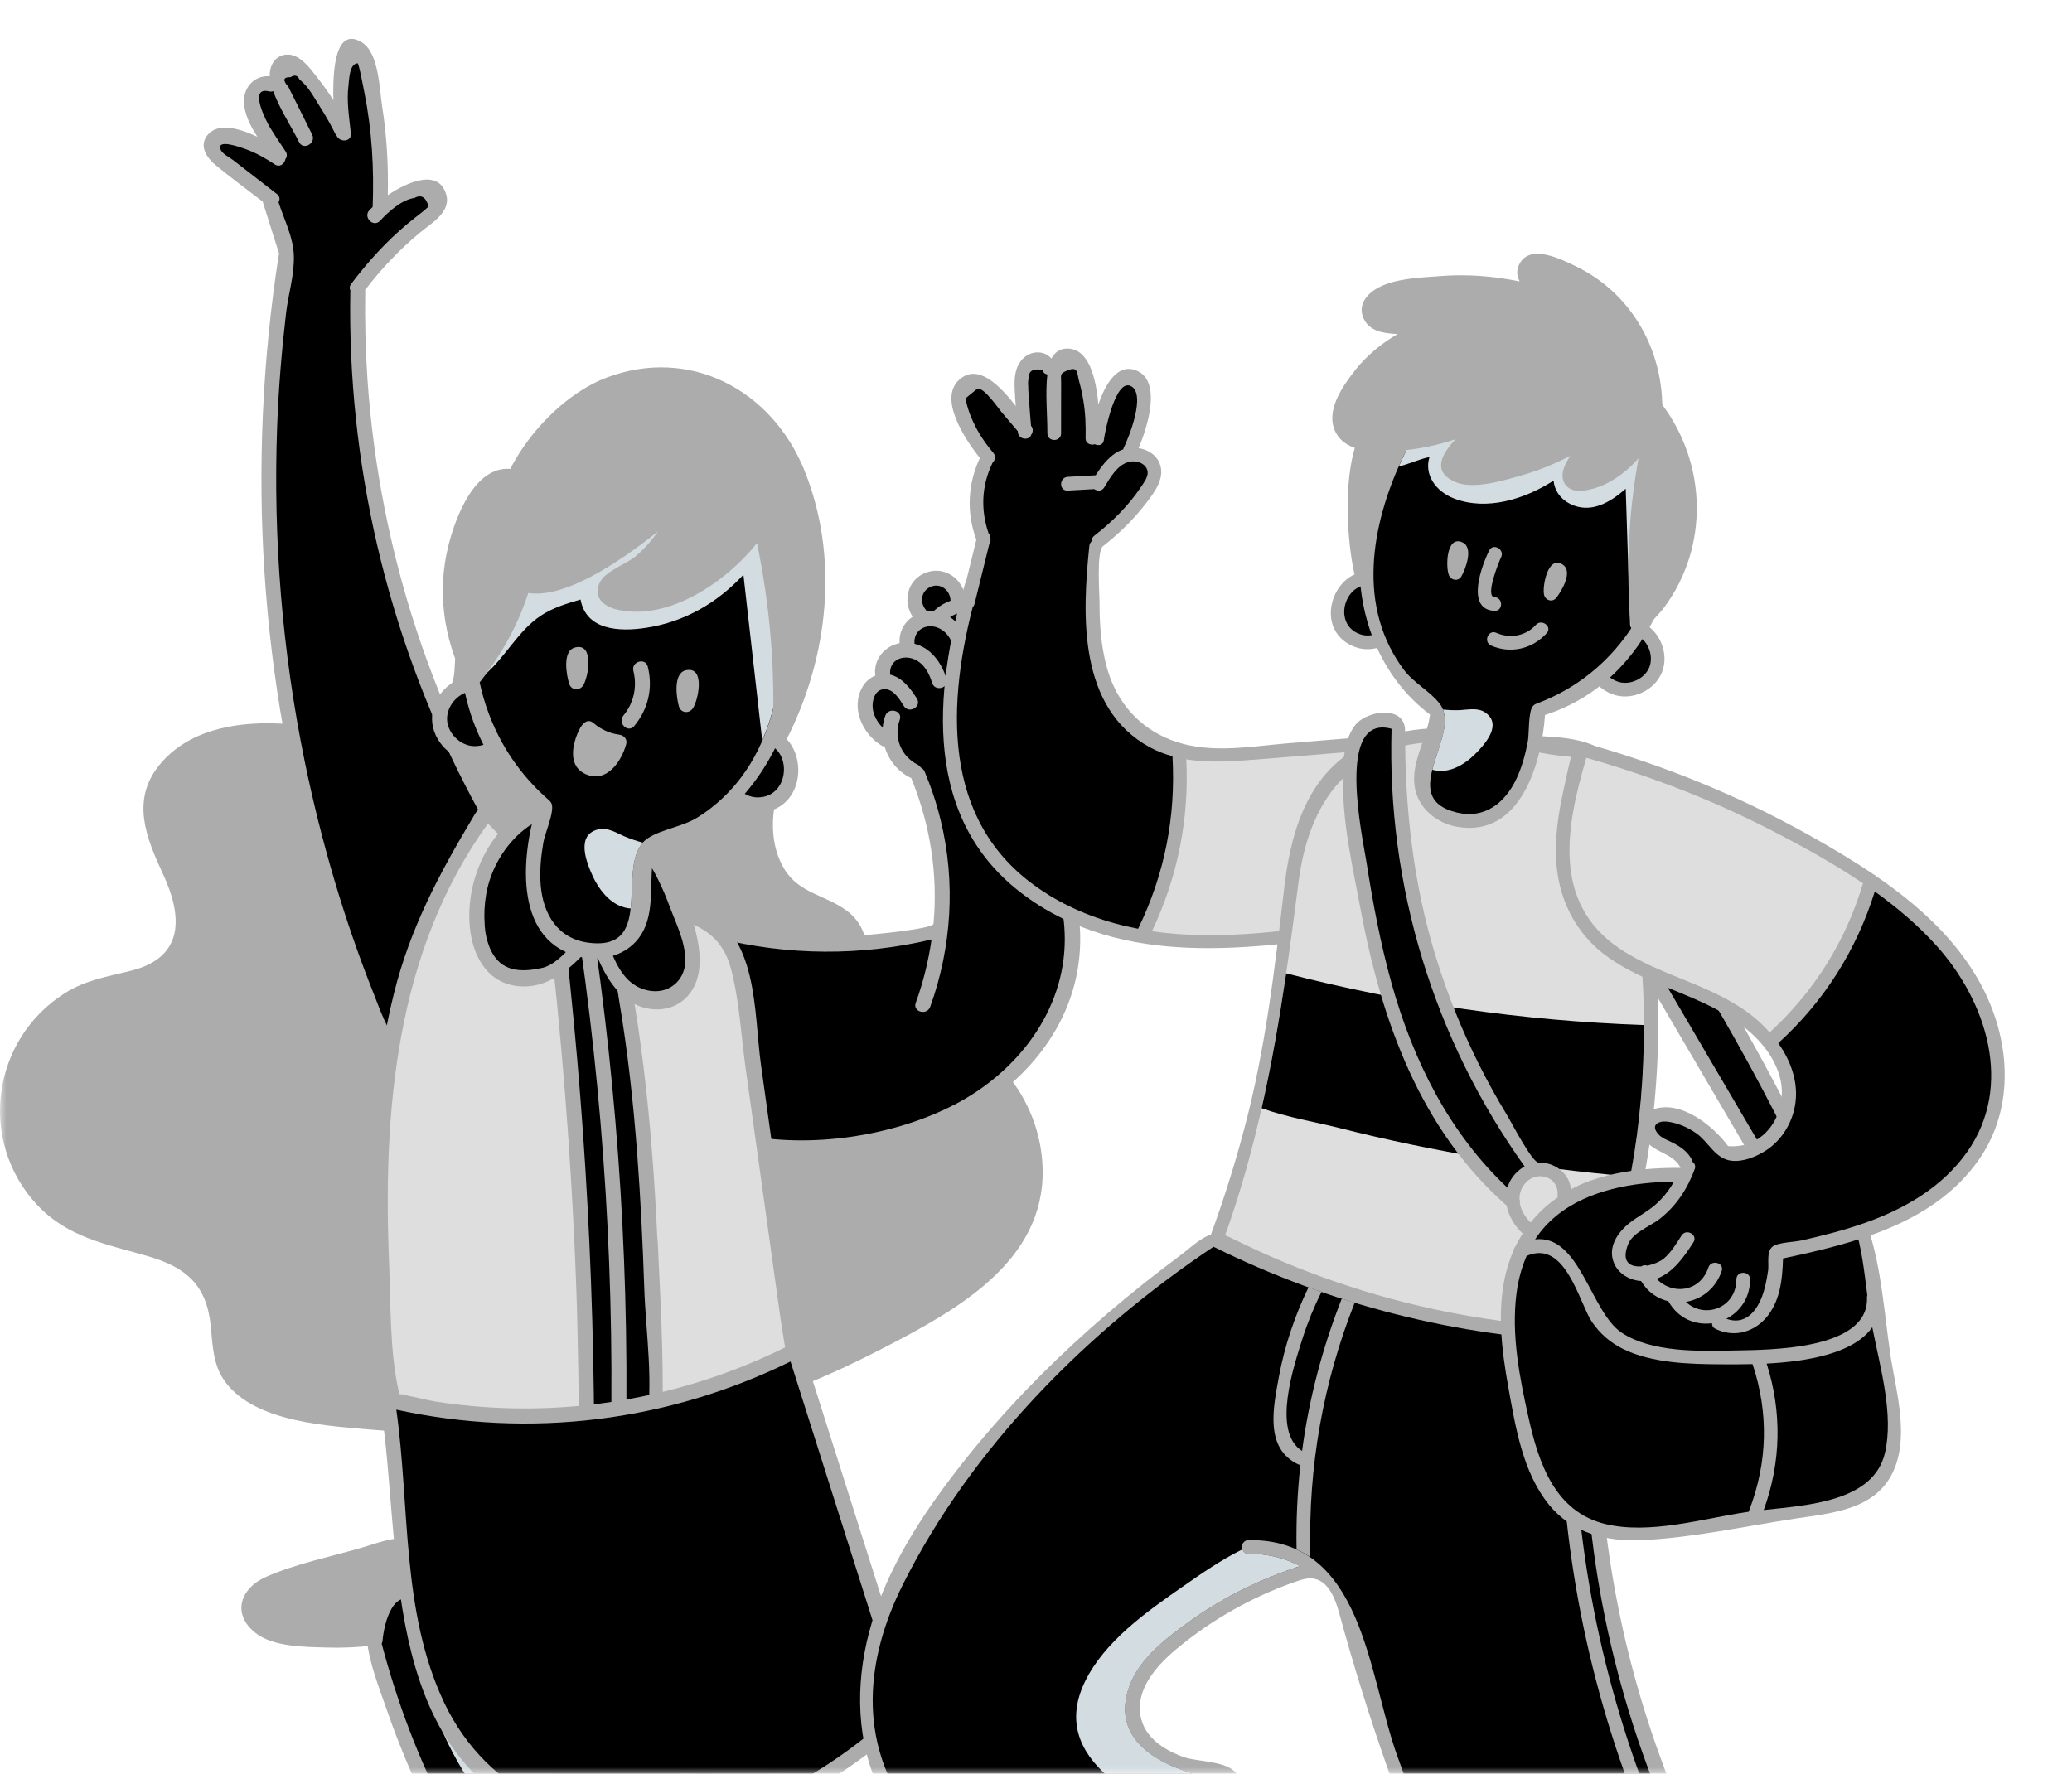 <svg width="160" height="137" viewBox="0 0 160 137" fill="none" xmlns="http://www.w3.org/2000/svg"><mask id="mask0_1_3400" style="mask-type:alpha" maskUnits="userSpaceOnUse" x="0" y="0" width="160" height="137"><rect width="160" height="137" fill="#D9D9D9"/></mask><g mask="url(#mask0_1_3400)"><path d="M77.65 82.846C75.64 80.536 73.121 79.939 70.386 78.897C68.812 78.295 67.872 77.645 67.329 76.001C67.007 75.024 67.157 74.137 66.98 73.154C66.765 71.972 66.362 71.08 65.384 70.344C63.778 69.135 61.715 69.017 60.576 67.142C59.722 65.74 59.539 64.031 59.786 62.43C60.006 61.007 60.673 59.653 60.694 58.197C60.716 56.741 60.082 55.392 59.389 54.146C58.008 51.642 55.676 49.746 53.028 48.709C50.024 47.532 46.758 47.388 43.593 47.849C42.003 48.081 40.44 48.462 38.903 48.929C38.033 49.193 36.948 49.128 36.104 49.569C34.675 50.316 35.379 51.551 34.901 52.787C34.584 53.609 33.907 54.221 33.192 54.71C32.091 55.468 30.748 55.806 29.432 55.983C26.724 56.343 24.005 55.957 21.298 55.876C18.037 55.774 14.48 56.419 12.304 59.094C10.101 61.807 11.283 64.703 12.594 67.529C14.088 70.742 14.276 73.938 10.128 74.975C8.318 75.427 6.615 75.695 5.008 76.71C-0.654 80.294 -1.713 88.132 2.849 93.043C5.223 95.6 8.264 96.105 11.461 97.04C14.383 97.894 15.963 99.264 16.274 102.429C16.425 103.965 16.452 105.502 17.43 106.786C19.799 109.896 25.37 110.133 28.894 110.444C33.858 110.874 38.817 110.444 43.642 109.284C52.592 110.82 60.361 108.199 68.248 104.105C73.792 101.231 80.674 97.486 80.513 90.292C80.454 87.584 79.417 84.898 77.639 82.851L77.65 82.846Z" fill="#ACACAC"/><path d="M70.016 101.966C62.242 106.173 54.527 109.456 45.695 108.489C45.786 108.134 45.517 107.688 45.056 107.812C40.274 109.133 35.353 109.735 30.394 109.466C27.955 109.337 25.516 109.004 23.136 108.462C19.832 107.709 17.758 106.474 17.387 102.821C17.102 100.054 16.49 97.975 13.809 96.723C10.8 95.32 7.33 95.406 4.665 93.231C0.99 90.233 -0.106 84.968 2.403 80.868C3.634 78.859 5.535 77.301 7.792 76.587C9.291 76.114 10.924 76.066 12.353 75.362C14.884 74.121 15.211 71.451 14.389 68.974C13.809 67.222 12.654 65.67 12.246 63.865C11.477 60.475 14.169 58.154 17.113 57.31C22.835 55.666 35.39 60.233 36.54 50.826C40.919 49.23 45.577 48.021 50.245 48.983C55.081 49.977 59.185 53.464 59.636 58.449C58.798 61.221 58.051 64.262 59.325 67.013C59.835 68.12 60.577 68.979 61.614 69.629C63.934 71.085 65.514 70.65 65.992 74.137C66.363 76.823 66.658 78.408 69.35 79.617C72.326 80.949 75.157 81.293 77.269 84.076C79.316 86.773 80.116 90.512 78.907 93.736C77.43 97.679 73.551 100.054 70.032 101.961L70.016 101.966Z" fill="#ACACAC"/><path d="M40.419 67.605C40.468 67.234 40.489 66.869 40.43 66.498C40.301 65.687 39.742 65.133 39.339 64.451C38.915 63.736 38.501 63.017 38.104 62.291C37.303 60.846 36.551 59.374 35.842 57.875C34.429 54.899 33.204 51.831 32.172 48.704C30.11 42.445 28.836 35.934 28.38 29.358C28.224 27.075 28.165 24.78 28.202 22.492C28.202 22.46 28.192 22.438 28.186 22.411C29.438 20.767 30.856 19.268 32.447 17.952C33.333 17.216 34.902 16.351 34.434 14.944C33.811 13.069 31.544 14.003 29.948 15.072C29.991 12.8 29.878 10.533 29.518 8.282C29.304 6.944 29.277 4.07 27.923 3.258C25.935 2.066 25.672 5.252 25.747 7.734C25.387 7.175 25.006 6.632 24.592 6.106C23.985 5.337 23.061 3.951 21.873 4.252C21.127 4.446 20.804 5.187 20.826 5.896C19.735 5.783 18.838 6.67 18.838 7.798C18.838 8.754 19.316 9.7 19.88 10.57C18.462 9.893 16.78 9.431 15.991 10.474C15.346 11.328 16.001 12.22 16.678 12.778C17.86 13.745 19.096 14.659 20.305 15.588C20.305 15.61 20.305 15.631 20.31 15.658C20.729 16.98 21.143 18.301 21.562 19.623C21.546 19.666 21.519 19.703 21.514 19.757C19.01 35.966 20.041 52.599 24.726 68.33C25.811 71.972 26.983 75.728 28.605 79.172C29.427 80.912 30.706 82.862 32.925 82.529C35.423 82.153 36.788 79.112 37.701 77.13C38.512 75.373 39.108 73.53 39.576 71.655C39.818 70.683 40.022 69.705 40.21 68.727C40.28 68.357 40.366 67.981 40.419 67.599V67.605Z" fill="#ACACAC"/><path d="M39.269 66.896C39.296 67.079 39.307 67.261 39.296 67.455C39.173 69.002 38.727 70.667 38.308 72.166C38.077 72.994 37.808 73.816 37.507 74.622C37.352 75.041 37.185 75.46 37.008 75.868C36.884 76.158 36.492 76.701 36.492 77.002C35.971 78.092 35.299 79.758 34.3 80.499C30.937 82.997 29.717 78.909 28.933 76.948C26.596 71.108 24.812 65.037 23.544 58.88C21.793 50.365 21.084 41.635 21.401 32.947C21.508 30.025 21.75 27.107 22.088 24.201C22.26 22.707 22.744 21.241 22.69 19.726C22.636 18.27 21.938 16.975 21.508 15.616C21.626 15.422 21.626 15.175 21.384 14.987C20.627 14.401 19.875 13.816 19.117 13.23C18.741 12.94 18.36 12.645 17.984 12.354C17.742 12.166 17.199 11.893 17.06 11.602C16.608 10.651 18.623 11.393 18.951 11.511C19.757 11.801 20.498 12.215 21.207 12.693C21.599 12.962 21.975 12.655 22.04 12.29C22.163 12.129 22.201 11.914 22.051 11.688C21.626 11.06 21.202 10.431 20.81 9.781C20.638 9.491 19.107 6.649 20.777 7.057C20.895 7.089 21.003 7.073 21.094 7.041C21.589 8.395 22.475 9.733 23.098 10.979C23.431 11.651 24.431 11.06 24.103 10.393C23.695 9.577 23.286 8.755 22.883 7.938C22.679 7.53 22.459 7.122 22.271 6.708C21.809 6.198 21.863 5.945 22.437 5.961C22.754 5.752 22.991 5.816 23.136 6.16C23.781 6.606 24.307 7.627 24.732 8.282C25.167 8.959 25.553 9.658 25.913 10.377C25.935 10.42 25.962 10.442 25.989 10.474C26.225 11.022 27.171 10.974 27.095 10.297C26.966 9.12 26.757 7.809 26.907 6.627C26.956 6.241 26.961 4.924 27.611 4.887C27.719 4.881 28.116 7.052 28.148 7.197C28.723 10.103 28.89 13.031 28.777 15.986C28.68 16.078 28.594 16.158 28.524 16.233C28.014 16.781 28.836 17.603 29.346 17.055C30.002 16.352 31.007 15.433 32.006 15.288C32.527 15.003 32.892 15.223 33.096 15.959C32.93 16.099 32.763 16.244 32.597 16.384C32.21 16.695 31.812 16.996 31.431 17.313C29.808 18.678 28.395 20.236 27.117 21.928C26.977 22.116 26.977 22.299 27.063 22.449C27.063 22.465 27.052 22.482 27.052 22.498C26.934 29.068 27.633 35.66 29.115 42.064C30.604 48.484 32.882 54.717 35.885 60.583C36.47 61.733 37.088 62.867 37.733 63.989C38.243 64.881 39.108 65.822 39.28 66.896H39.269Z" fill="black"/><path d="M75.965 56.262C77.861 54.07 79.693 51.255 78.049 48.386C77.27 47.027 75.927 46.199 74.546 46.199C74.391 44.695 72.892 43.648 71.425 44.26C70.044 44.835 69.706 46.473 70.474 47.634C69.829 48.069 69.405 48.805 69.469 49.675C68.352 49.896 67.476 50.863 67.578 52.088C67.578 52.125 67.6 52.147 67.605 52.179C67.202 52.34 66.848 52.636 66.617 53.028C65.66 54.634 66.579 56.66 68.046 57.573C68.137 57.632 68.223 57.654 68.309 57.659C68.604 58.68 69.303 59.582 70.297 60.071C70.318 60.082 70.34 60.082 70.361 60.087C71.849 63.735 72.43 67.55 72.086 71.343C72.048 71.756 67.369 72.175 66.858 72.224C64.973 72.39 63.076 72.396 61.19 72.24C59.369 72.095 57.494 71.402 55.705 71.337C54.851 71.305 54.55 71.842 54.002 72.557C50.972 76.511 48.651 83.366 53.202 87.079C57.714 90.759 66.531 89.303 71.506 87.53C76.964 85.585 81.858 81.293 83.11 75.442C84.657 68.216 80.053 61.715 75.975 56.262H75.965Z" fill="#ACACAC"/><path d="M71.892 45.313C72.655 45.007 73.38 45.614 73.401 46.388C73.401 46.388 73.401 46.393 73.401 46.399C72.982 46.549 72.574 46.78 72.193 47.113C72.155 47.145 72.133 47.188 72.107 47.226C71.929 47.21 71.752 47.21 71.58 47.226C71.564 47.199 71.553 47.172 71.532 47.151C70.989 46.571 71.113 45.625 71.886 45.319L71.892 45.313Z" fill="black"/><path d="M73.68 85.332C68.963 87.771 62.532 88.733 57.299 87.626C53.711 86.869 51.497 84.269 51.787 80.492C52.018 77.499 53.754 74.888 55.36 72.449C60.856 73.83 66.529 73.846 71.934 72.567C71.698 74.211 71.3 75.844 70.714 77.456C70.462 78.16 71.579 78.461 71.832 77.762C73.492 73.169 73.804 68.119 72.643 63.37C72.332 62.086 71.912 60.823 71.402 59.603C71.338 59.448 71.225 59.34 71.096 59.281C71.047 59.2 70.983 59.125 70.87 59.066C69.576 58.421 68.99 56.955 69.479 55.596C69.731 54.892 68.608 54.586 68.361 55.289C68.254 55.59 68.189 55.896 68.162 56.203C67.609 55.66 67.254 54.881 67.427 54.102C67.528 53.624 67.802 53.232 68.313 53.232C69.017 53.232 69.468 54.021 69.796 54.537C70.199 55.166 71.203 54.586 70.8 53.952C70.29 53.156 69.694 52.345 68.737 52.109C68.737 52.098 68.737 52.093 68.737 52.082C68.646 50.98 69.737 50.524 70.645 50.943C71.37 51.276 71.757 52.012 71.977 52.743C72.192 53.457 73.315 53.151 73.094 52.437C72.718 51.201 71.896 50.051 70.618 49.723C70.618 49.713 70.618 49.707 70.618 49.691C70.537 48.654 71.536 48.117 72.439 48.493C73.32 48.864 73.68 49.799 73.734 50.69C73.777 51.432 74.943 51.437 74.894 50.69C74.824 49.503 74.325 48.305 73.363 47.666C75.555 46.237 77.645 49.122 77.457 51.217C77.285 53.108 75.942 54.553 74.733 55.896C74.416 56.246 74.631 56.702 74.953 56.853C77.382 60.103 80.004 63.611 81.336 67.512C81.325 67.512 81.32 67.517 81.309 67.522C81.433 67.705 81.529 67.904 81.588 68.119C81.658 68.361 81.685 68.613 81.755 68.86C81.787 68.973 81.803 69.086 81.814 69.199C82.061 70.268 82.217 71.358 82.222 72.492C82.249 78.101 78.504 82.845 73.675 85.338L73.68 85.332Z" fill="black"/><path d="M61.34 100.727C60.481 94.565 59.621 88.403 58.761 82.235C58.192 78.136 58.595 72.129 54.071 70.222C51.294 69.051 48.199 69.04 45.406 67.783C43.853 67.085 42.402 66.177 41.07 65.118C40.339 64.533 38.228 61.75 37.32 62.212C36.998 62.373 36.788 62.69 36.605 62.996C33.946 67.434 31.684 71.646 30.422 76.728C29.154 81.821 28.702 87.092 28.697 92.324C28.692 97.67 28.53 103.601 29.761 108.839C30.771 113.137 33.941 115.491 37.841 117.161C45.019 120.24 55.828 122.523 60.862 114.529C63.436 110.44 61.964 105.165 61.346 100.727H61.34Z" fill="#ACACAC"/><path d="M60.217 113.171C58.933 115.765 56.327 117.501 53.62 118.312C48 119.994 40.876 117.721 35.939 114.884C29.707 111.306 30.314 104.021 30.051 97.714C29.551 85.852 30.545 73.511 37.679 63.609C40.613 66.758 44.282 69.073 48.484 70.148C51.723 70.975 55.414 70.868 56.451 74.843C57.101 77.325 57.23 80.022 57.585 82.564C58.471 88.924 59.358 95.286 60.244 101.652C60.754 105.327 61.958 109.657 60.222 113.176L60.217 113.171Z" fill="#DEDEDE"/><path d="M50.762 95.692C50.359 86.865 49.478 78.07 47.367 69.475C47.308 69.243 47.055 69.029 46.808 69.05C46.303 69.088 45.798 69.125 45.293 69.163C45.089 68.98 44.756 69.023 44.536 69.222C44.122 69.254 43.708 69.287 43.3 69.313C43.021 69.335 42.849 69.512 42.779 69.722C42.478 69.706 42.188 69.883 42.231 70.27C43.354 79.8 44.122 89.369 44.482 98.964C44.654 103.568 44.691 108.173 44.729 112.777C44.745 114.641 45.954 115.431 47.705 114.926C47.818 114.92 47.92 114.883 48.017 114.824C48.087 114.797 48.157 114.775 48.232 114.743C50.714 113.728 51.122 111.015 51.165 108.64C51.235 104.337 50.977 99.98 50.778 95.681L50.762 95.692Z" fill="#ACACAC"/><path d="M45.88 112.783C45.632 112.385 45.88 110.967 45.88 110.478C45.869 108.56 45.847 106.642 45.804 104.719C45.724 100.883 45.579 97.047 45.374 93.211C44.966 85.609 44.3 78.023 43.408 70.464C43.79 70.432 44.123 70.394 44.424 70.367C46.653 84.782 47.545 99.352 47.11 113.933C46.723 113.825 46.315 113.476 45.885 112.778L45.88 112.783Z" fill="black"/><path d="M49.871 110.304C49.774 110.825 49.172 112.7 48.281 113.555C48.689 99.119 47.786 84.704 45.6 70.43C46.072 70.585 46.422 70.994 46.76 71.923C47.356 73.573 47.523 75.566 47.813 77.296C48.474 81.207 48.904 85.156 49.205 89.115C49.468 92.586 49.634 96.067 49.752 99.549C49.871 102.965 50.505 106.941 49.871 110.31V110.304Z" fill="black"/><path d="M51.591 66.88C50.253 64.419 48.115 62.184 45.24 61.695C39.632 60.75 35.828 66.471 36.274 71.537C36.462 73.686 37.515 75.819 39.836 76.147C42.334 76.502 44.214 74.697 45.735 72.956C46.546 75.051 47.685 77.555 50.188 77.925C52.058 78.199 53.568 77.061 53.933 75.218C54.454 72.612 52.794 69.088 51.591 66.88Z" fill="#ACACAC"/><path d="M51.563 76.362C51.139 76.55 50.634 76.615 50.102 76.513C48.066 76.131 47.426 74.111 46.782 72.435C46.669 72.14 46.416 72.059 46.175 72.102C46.062 71.715 45.498 71.457 45.148 71.866C44.316 72.833 43.032 74.616 41.699 74.794C39.776 75.197 38.508 74.81 37.831 73.236C37.589 72.645 37.455 72.032 37.428 71.403C37.369 70.63 37.412 69.819 37.547 69.05C38.223 65.193 41.957 61.534 46.099 63.119C49.07 64.258 50.671 67.224 51.719 70.034C52.208 71.35 52.901 72.693 52.922 74.127C52.939 75.159 52.391 75.997 51.563 76.362Z" fill="black"/><path d="M33.36 55.56C33.392 57.274 34.94 58.805 36.659 58.799C40.946 58.778 40.769 52.084 36.551 52.213C34.837 52.267 33.322 53.841 33.36 55.56Z" fill="#ACACAC"/><path d="M36.59 53.373C39.421 53.292 39.341 57.671 36.622 57.633C35.537 57.617 34.522 56.607 34.522 55.516C34.522 54.426 35.499 53.399 36.59 53.367V53.373Z" fill="black"/><path d="M55.21 59.519C55.242 61.233 56.789 62.764 58.508 62.758C62.796 62.737 62.618 56.043 58.401 56.172C56.687 56.225 55.172 57.8 55.21 59.519Z" fill="#ACACAC"/><path d="M58.44 57.331C61.271 57.251 61.19 61.63 58.472 61.592C57.386 61.576 56.371 60.566 56.371 59.475C56.371 58.385 57.349 57.358 58.44 57.326V57.331Z" fill="black"/><path d="M41.382 62.457C40.221 66.368 39.678 72.891 44.986 73.944C46.63 74.271 48.484 73.734 49.446 72.289C50.697 70.409 50.026 67.969 50.526 65.869C55.527 64.402 59.197 60.335 60.83 55.43C62.361 50.826 61.942 45.942 60.83 41.3C59.841 37.169 58.251 32.398 53.529 31.431C49.612 30.625 45.185 32.151 42.171 34.671C34.161 41.37 32.694 55.586 41.382 62.457Z" fill="#ACACAC"/><path d="M40.984 37.444C44.095 33.844 51.009 30.395 55.549 33.312C58.117 34.962 58.805 38.481 59.481 41.237C60.271 44.487 60.626 47.915 60.325 51.197C60.04 54.292 59.17 57.408 57.311 59.938C56.387 61.196 55.232 62.276 53.916 63.108C52.739 63.855 51.16 64.027 50.063 64.72C47.302 66.472 50.837 73.499 45.465 72.816C43.069 72.516 41.94 70.614 41.752 68.368C41.661 67.267 41.774 66.144 41.962 65.053C42.075 64.382 42.854 62.636 42.585 62.055C42.521 61.921 42.408 61.813 42.289 61.717C40.501 60.143 39.141 58.273 38.206 56.231C35.44 50.209 36.391 42.752 40.984 37.444Z" fill="black"/><path d="M59.476 41.236C58.804 38.475 58.116 34.961 55.543 33.312C51.003 30.394 44.089 33.849 40.978 37.443C37.309 41.687 35.971 47.296 36.992 52.454C37.035 52.438 37.083 52.411 37.132 52.379C37.18 52.341 37.217 52.303 37.266 52.266C37.336 52.228 37.395 52.18 37.438 52.115C39.033 50.751 39.995 48.741 41.725 47.581C42.67 46.947 43.745 46.619 44.83 46.308C45.26 48.656 47.758 48.822 49.907 48.489C52.884 48.032 55.414 46.544 57.407 44.395C57.891 48.656 58.374 52.921 58.858 57.182C58.858 57.182 58.858 57.187 58.858 57.192C59.68 55.301 60.136 53.244 60.319 51.191C60.62 47.909 60.265 44.481 59.476 41.231V41.236Z" fill="#D3DDE1"/><path d="M48.263 64.618C48.715 64.811 49.171 64.961 49.639 65.085C48.634 66.213 48.897 68.4 48.699 70.173C47.323 70.076 46.319 68.873 45.76 67.648C45.276 66.589 44.449 64.478 46.206 64.059C46.936 63.887 47.629 64.349 48.263 64.623V64.618Z" fill="#D3DDE1"/><path d="M44.466 49.998C45.901 49.698 45.433 52.325 45.03 52.948C44.756 53.367 44.128 53.335 43.961 52.835C43.741 52.169 43.402 50.273 44.396 50.015C44.418 50.009 44.445 50.004 44.466 49.998Z" fill="#ACACAC"/><path d="M53.031 51.761C54.476 51.514 53.917 54.119 53.493 54.726C53.208 55.135 52.58 55.081 52.429 54.576C52.23 53.899 51.962 51.997 52.961 51.771C52.983 51.771 53.01 51.761 53.031 51.755V51.761Z" fill="#ACACAC"/><path d="M50.022 51.496C50.436 53.141 50.055 54.779 48.975 56.079C48.497 56.654 47.664 55.848 48.137 55.273C48.943 54.301 49.217 53.049 48.91 51.824C48.728 51.099 49.84 50.766 50.022 51.491V51.496Z" fill="#ACACAC"/><path d="M47.797 56.742C47.077 56.651 46.405 56.339 45.852 55.866C45.073 55.195 44.557 56.683 44.401 57.209C44.117 58.193 44.143 59.321 45.229 59.799C46.856 60.513 47.995 58.81 48.355 57.478C48.463 57.075 48.162 56.79 47.797 56.742Z" fill="#ACACAC"/><path d="M39.436 36.224C36.627 35.955 35.149 40.049 34.633 42.117C33.736 45.684 34.252 49.279 35.869 52.55C36.019 52.857 36.31 52.894 36.551 52.787C36.734 52.862 36.938 52.835 37.105 52.626C39.42 49.671 40.994 46.335 41.542 42.601C41.827 40.672 42.375 36.508 39.436 36.229V36.224Z" fill="#ACACAC"/><path d="M40.501 41.639C40.377 42.864 40.125 44.094 39.765 45.276C39.083 47.517 37.997 49.526 36.606 51.385C35.709 49.375 35.252 47.275 35.359 45.045C35.419 43.858 35.644 42.66 36.015 41.532C36.138 41.15 37.218 38.238 37.879 38.045C39.281 37.298 40.162 37.336 40.592 39.705C40.592 40.35 40.56 40.994 40.501 41.639Z" fill="#ACACAC"/><path d="M62.103 36.299C59.594 30.131 53.276 26.725 46.819 29.175C41.919 31.034 36.675 37.969 38.421 43.508C40.049 48.671 46.947 44.137 50.805 41.053C50.316 41.762 49.741 42.412 49.059 42.987C48.404 43.541 46.776 44.099 46.34 44.943C45.76 46.055 46.545 46.812 47.587 47.07C51.53 48.037 56.043 44.991 58.455 41.945C59.471 46.855 59.874 51.793 59.664 56.805C59.643 57.369 60.486 57.611 60.744 57.101C63.984 50.74 64.832 43.009 62.098 36.293L62.103 36.299Z" fill="#ACACAC"/><path d="M59.427 40.904C59.362 40.603 59.131 40.485 58.9 40.495C58.648 40.302 58.245 40.281 58.014 40.619C56.907 42.258 55.499 43.601 53.753 44.546C52.905 45.008 48.386 46.932 48.064 45.551C47.924 44.955 50.605 43.182 51.142 42.542C52.077 41.436 52.717 40.205 53.211 38.852C53.447 38.207 52.529 37.906 52.179 38.4C52.152 38.416 52.126 38.427 52.099 38.449C49.971 40.383 47.65 42.086 45.072 43.37C43.658 44.074 40.661 45.841 39.549 43.209C39.017 41.957 39.538 40.007 39.871 38.798C41.343 33.49 45.985 29.299 51.685 29.562C63.306 30.1 63.913 44.912 60.877 53.814C60.845 49.468 60.367 45.17 59.432 40.898L59.427 40.904Z" fill="#ACACAC"/><path d="M32.267 119.078C30.946 118.45 29.361 119.121 28.087 119.497C25.616 120.233 22.849 120.765 20.496 121.818C18.594 122.667 17.869 124.628 19.696 126.1C21.087 127.223 23.526 127.201 25.219 127.255C27.609 127.336 29.946 127.029 32.273 126.492C32.805 126.369 32.778 125.74 32.445 125.477C33.669 123.596 34.996 120.368 32.273 119.078H32.267Z" fill="#ACACAC"/><path d="M25.214 126.09C24.268 126.057 22.442 126.165 21.604 125.681C17.746 123.452 21.217 122.812 22.388 122.436C24.381 121.797 26.391 121.211 28.395 120.615C29.883 120.169 29.92 119.981 31.43 120.964C32.999 121.394 33.251 122.307 32.193 123.715C31.919 124.193 31.618 124.66 31.296 125.106C31.194 125.257 31.177 125.407 31.215 125.536C29.243 125.944 27.245 126.165 25.219 126.095L25.214 126.09Z" fill="#ACACAC"/><path d="M62.213 104.729C61.509 103.44 60.144 104.466 59.295 104.987C58.543 105.449 57.77 105.879 56.985 106.277C55.427 107.066 53.805 107.727 52.139 108.254C48.835 109.296 45.37 109.812 41.905 109.763C39.799 109.737 37.698 109.5 35.64 109.065C34.609 108.85 33.593 108.581 32.589 108.265C31.874 108.039 30.59 107.104 30.144 108.227C29.731 109.275 30.375 110.757 30.59 111.783C30.886 113.186 31.219 114.583 31.584 115.969C31.939 117.306 32.331 118.633 32.761 119.95C32.976 120.605 33.196 121.261 33.427 121.916C33.577 122.335 33.798 123.598 34.142 123.866C33.094 123.06 32.261 121.916 30.714 122.443C26.556 123.85 28.839 129.072 29.747 131.726C31.16 135.841 32.954 139.855 35.189 143.589C36.822 146.323 39.074 150.111 42.13 151.841C39.304 159.695 35.307 166.814 30.386 173.535C28.984 175.447 27.388 178.058 28.828 180.417C29.801 182.007 31.821 182.066 33.379 181.373C35.254 180.541 36.495 178.671 37.886 177.247C41.077 173.997 44.005 170.483 46.643 166.771C50.431 161.425 53.617 155.655 56.136 149.606C58.651 143.562 60.504 137.238 61.633 130.786C62.766 124.317 63.174 117.725 62.815 111.171C62.745 109.919 62.648 108.673 62.524 107.426C62.444 106.599 62.637 105.67 62.288 104.885C62.267 104.831 62.24 104.783 62.213 104.74V104.729Z" fill="#ACACAC"/><path d="M33.089 180.234C32.96 180.191 32.809 180.207 32.654 180.32C29.521 179.794 28.64 178.397 30.016 176.135C30.327 175.56 30.682 175.018 31.074 174.496C31.821 173.427 32.637 172.407 33.384 171.337C34.786 169.328 36.092 167.254 37.301 165.127C39.627 161.033 41.556 156.746 43.157 152.324C44.263 152.749 45.472 152.899 46.783 152.636C51.704 151.658 52.838 145.995 53.262 141.821C53.977 134.831 53.719 127.815 52.677 120.874C52.569 120.154 51.468 120.46 51.581 121.175C52.365 126.423 52.693 131.715 52.467 137.018C52.268 141.826 52.193 152.244 44.951 151.502C39.901 150.986 36.602 144.051 34.507 140.048C32.32 135.879 30.676 131.495 29.473 126.955C29.505 126.891 29.532 126.821 29.538 126.74C29.666 125.344 30.359 122.448 32.353 123.796C33.191 124.36 33.755 125.118 34.717 125.499C34.738 125.51 34.76 125.499 34.776 125.51C35.909 128.293 37.199 131.022 38.649 133.682C38.998 134.326 39.987 133.752 39.632 133.107C35.512 125.548 32.691 117.462 31.198 108.995C41.18 112.525 52.322 111.112 61.106 105.17C64.652 132.94 53.961 161.603 33.072 180.245L33.089 180.234Z" fill="black"/><path d="M53.585 137.352C53.521 138.84 53.419 140.328 53.268 141.816C52.839 145.991 51.71 151.653 46.789 152.631C45.478 152.894 44.269 152.744 43.163 152.319C42.534 154.055 41.857 155.763 41.121 157.45C43.995 158.632 48.234 155.715 50.313 154.146C51.726 153.082 53.096 151.906 54.423 150.665C56.621 145.647 58.34 140.43 59.57 135.09C57.803 136.207 55.74 136.938 53.585 137.352Z" fill="#D3DDE1"/><path d="M44.859 151.48C44.891 151.48 44.923 151.49 44.955 151.496C51.94 152.21 52.257 142.54 52.45 137.538C49.302 137.979 46.035 137.774 43.242 137.119C39.013 136.12 35.881 133.487 33.055 130.317C33.007 130.264 32.959 130.21 32.91 130.156C35.183 138.516 41.452 145.151 49.903 147.8C49.071 150.163 47.093 151.523 44.853 151.48H44.859Z" fill="#D3DDE1"/><path d="M70.763 131.904C67.835 122.663 64.907 113.422 61.979 104.182C61.86 103.805 61.458 103.65 61.114 103.827C53.753 107.588 45.41 109.285 37.163 108.662C36.003 108.576 34.842 108.442 33.687 108.265C32.586 108.098 31.302 107.609 30.195 107.77C29.776 107.835 29.303 108.007 29.389 108.539C31.108 119.579 29.239 134.842 41.579 140.408C51.991 145.104 62.876 139.516 70.618 132.473C70.768 132.339 70.827 132.092 70.768 131.898L70.763 131.904Z" fill="#ACACAC"/><path d="M67.953 133.253C66.379 134.58 64.713 135.81 62.957 136.885C59.782 138.83 56.257 140.285 52.545 140.764C45.002 141.736 37.647 138.566 34.305 131.523C30.974 124.506 31.667 116.416 30.604 108.883C40.935 111.129 51.572 109.818 61.044 105.16L68.211 127.778C68.909 129.976 69.936 131.571 67.948 133.248L67.953 133.253Z" fill="black"/><path d="M120.122 62.959C120.226 61.235 122.039 61.102 123.201 61.918C124.243 62.652 124.941 64.083 125.651 65.088C126.886 66.845 128.091 68.628 129.262 70.43C133.943 77.646 138.066 85.205 141.661 93.016C141.872 93.475 141.42 93.888 141.062 93.82C141.057 93.86 141.051 93.9 141.037 93.948C140.52 95.499 139.053 95.297 138.106 94.202C136.957 92.866 136.191 91.004 135.301 89.493C134.142 87.512 132.977 85.532 131.818 83.551C129.494 79.59 127.176 75.632 124.852 71.671C123.804 69.88 122.751 68.089 121.703 66.298C121.204 65.444 120.059 64.08 120.122 62.959Z" fill="#ACACAC"/><path d="M122.872 66.207C123.655 67.543 124.438 68.88 125.227 70.22C126.747 72.806 128.263 75.399 129.783 77.986C131.303 80.572 132.819 83.165 134.339 85.751L136.481 89.405C136.929 90.168 137.374 90.925 137.821 91.688C137.915 91.855 139.644 94.769 140.014 93.665C140.113 93.364 140.393 93.266 140.635 93.31C138.314 88.289 135.789 83.361 133.017 78.572C131.61 76.141 130.14 73.739 128.621 71.378C127.813 70.13 126.995 68.886 126.154 67.658C125.484 66.676 124.55 64.639 123.59 64.004C123.383 63.461 123.003 63.389 122.431 63.785C121.534 63.687 121.335 63.9 121.824 64.415C121.836 64.862 122.636 65.799 122.869 66.197L122.872 66.207Z" fill="black"/><path d="M74.525 45.07C74.543 45.015 74.57 44.975 74.596 44.929C74.862 43.848 75.129 42.771 75.395 41.689C74.612 39.601 74.73 37.384 75.664 35.375C74.494 33.901 72.432 30.786 74.087 29.318C75.53 28.033 77.225 29.809 78.437 31.359C78.408 30.966 78.378 30.574 78.36 30.183C78.322 29.392 78.32 28.558 78.82 27.896C79.448 27.062 80.592 27 81.19 27.695C81.418 27.26 81.791 26.939 82.356 26.924C84.075 26.866 84.637 29.189 84.815 31.244C85.375 29.61 86.33 28.002 87.794 28.638C89.692 29.464 88.649 32.897 87.921 34.615C88.606 34.72 89.249 35.095 89.531 35.755C90.025 36.911 89.128 38.048 88.464 38.914C87.508 40.155 86.397 41.229 85.169 42.193C84.659 42.594 84.908 45.903 84.907 46.567C84.902 48.171 85.017 49.792 85.418 51.353C86.069 53.905 87.631 55.937 90.059 57.004C93.072 58.331 96.298 57.673 99.462 57.411C101.169 57.267 102.873 57.131 104.58 56.988C105.345 56.924 108.866 56.142 109.251 56.917C109.371 57.159 109.34 57.447 109.303 57.715C108.941 60.365 108.338 62.977 107.695 65.577C107.329 67.059 106.994 71.854 105.265 72.096C96.504 73.317 86.799 74.809 79.13 69.175C71.224 63.374 72.087 53.507 74.522 45.081L74.525 45.07Z" fill="#ACACAC"/><path d="M108.283 57.732C104.526 58.045 100.761 58.371 97.005 58.667C95.241 58.804 93.378 58.939 91.604 58.651C91.835 63.271 90.939 67.734 88.958 71.925C94.31 72.713 99.977 71.851 105.277 70.989C106.277 66.569 107.284 62.153 108.283 57.732Z" fill="#DEDEDE"/><path d="M80.912 69.088C83.118 70.445 85.467 71.276 87.889 71.736C87.897 71.723 87.894 71.713 87.901 71.7C89.943 67.508 90.803 63.055 90.539 58.416C89.941 58.248 89.356 58.028 88.793 57.724C83.242 54.702 83.56 47.518 84.12 42.157C84.135 42.01 84.204 41.903 84.286 41.821C84.287 41.662 84.347 41.497 84.506 41.377C85.868 40.323 87.133 39.07 88.092 37.636C88.306 37.315 88.663 36.856 88.621 36.455C88.544 35.768 87.708 35.528 87.153 35.683C86.261 35.924 85.71 36.924 85.27 37.647C85.077 37.962 84.728 37.947 84.496 37.779C83.811 37.816 83.127 37.858 82.448 37.894C81.769 37.934 81.772 36.874 82.451 36.833C83.168 36.793 83.89 36.752 84.607 36.711C85.142 35.875 85.794 35.029 86.737 34.709C86.746 34.684 86.741 34.663 86.752 34.644C87.188 33.747 88.527 30.398 87.313 29.815C86.156 29.261 85.355 33.161 85.237 34C85.183 34.387 84.823 34.452 84.545 34.313C84.234 34.419 83.819 34.262 83.829 33.831C83.852 32.864 83.818 31.907 83.658 30.952C83.579 30.457 83.47 29.954 83.334 29.469C83.154 28.826 83.263 28.275 82.459 28.602C81.783 28.873 81.948 28.938 81.942 29.626C81.941 30.027 81.94 30.428 81.939 30.829C81.937 31.713 81.934 32.592 81.937 33.475C81.935 34.156 80.878 34.151 80.88 33.47C80.883 32.004 80.708 30.404 80.877 28.925C80.705 28.895 80.549 28.784 80.491 28.569C79.781 28.453 79.433 28.646 79.441 29.16C79.39 29.377 79.378 29.594 79.399 29.814C79.399 30.198 79.441 30.598 79.468 30.981C79.509 31.617 79.56 32.251 79.617 32.889C79.81 33.117 79.768 33.386 79.633 33.576C79.493 34.048 78.653 33.979 78.599 33.373C78.593 33.352 78.598 33.329 78.591 33.304L77.347 31.84C77.057 31.495 75.998 29.926 75.475 30.018C75.18 30.262 74.883 30.502 74.588 30.746C74.598 30.963 74.633 31.173 74.7 31.38C74.805 31.791 74.977 32.205 75.153 32.592C75.552 33.461 76.082 34.245 76.7 34.973C76.924 35.236 76.837 35.562 76.642 35.752C75.791 37.502 75.715 39.389 76.343 41.207C76.454 41.314 76.511 41.463 76.479 41.648C76.512 41.792 76.48 41.916 76.396 42.01L75.253 46.65C75.227 46.756 75.176 46.83 75.114 46.886C73.024 55.026 72.849 64.12 80.91 69.077L80.912 69.088Z" fill="black"/><path d="M105.974 57.222C109.341 55.851 113.007 56.15 116.524 56.67C118.777 57.006 121.547 56.647 123.64 57.87C126.253 59.398 126.157 62.828 126.692 65.455C128.4 73.799 128.511 82.453 126.975 90.822C125.281 100.025 121.934 111.573 111.763 114.279C106.876 115.577 101.704 114.626 97.181 112.511C93.667 110.87 89.941 108.363 90.462 103.974C90.765 101.427 92.112 99.043 93.012 96.681C94.206 93.564 95.234 90.382 96.09 87.153C97.722 81.02 98.433 74.844 99.17 68.558C99.725 63.807 101.215 59.156 105.974 57.222Z" fill="#ACACAC"/><path d="M100.271 68.14C99.022 77.897 97.691 87.227 94.205 96.502C93.469 98.457 92.534 100.362 91.913 102.358C90.869 105.725 92.139 108.297 95.02 110.148C99.456 112.994 105.071 114.469 110.288 113.525C120.886 111.61 124.264 99.746 125.956 90.538C126.948 85.154 127.177 79.647 126.743 74.192C126.519 71.398 126.13 68.622 125.593 65.868C125.305 64.398 125.325 62.872 124.995 61.408C124.816 60.622 124.484 59.839 123.885 59.304C122.977 58.495 121.755 58.512 120.617 58.392C119.428 58.263 118.239 57.997 117.06 57.805C114.692 57.429 112.291 57.129 109.893 57.371C103.75 57.988 101.005 62.413 100.272 68.145L100.271 68.14Z" fill="#DEDEDE"/><path d="M97.426 85.596C98.204 82.158 98.8 78.693 99.318 75.182C108.36 77.514 117.61 78.851 126.941 79.172C126.958 82.983 126.641 86.79 125.952 90.539C125.932 90.649 125.908 90.76 125.889 90.875C118.307 90.218 110.789 88.989 103.404 87.121C101.653 86.677 99.421 86.314 97.421 85.598L97.426 85.596Z" fill="black"/><path d="M88.45 141.648C89.566 139.963 91.163 138.746 93.33 137.71C95.011 136.905 97.066 136.612 98.018 138.595C99.025 140.7 98.07 143.867 97.569 145.984C96.934 148.676 95.996 151.301 94.803 153.791C94.05 155.362 92.898 158.528 90.718 158.562C89.312 158.586 88.501 157.367 87.962 156.222C86.392 152.886 86.067 148.95 86.907 145.375C87.25 143.91 87.757 142.686 88.449 141.642L88.45 141.648Z" fill="#ACACAC"/><path d="M67.423 125.005C68.659 121.092 70.871 117.551 73.341 114.276C76.2 110.479 79.439 106.974 82.931 103.752C84.678 102.138 86.483 100.596 88.344 99.116C89.299 98.359 90.264 97.615 91.244 96.888C91.964 96.353 92.922 95.381 93.846 95.296C94.332 95.252 94.799 95.483 95.236 95.7C100.42 98.278 105.943 100.162 111.616 101.307C114.481 101.883 117.383 102.274 120.298 102.468C121.312 102.535 123.42 102.135 123.682 103.266C123.959 104.471 123.498 106.269 123.47 107.523C123.234 118.9 125.611 130.307 130.212 140.707C134.187 149.705 139.843 157.975 146.904 164.822C147.179 165.089 147.47 165.377 147.539 165.754C147.633 166.245 147.321 166.708 147.03 167.11C145.411 169.343 143.752 171.586 141.611 173.323C139.476 175.064 136.776 176.272 134.028 176.087C129.557 175.785 126.151 172.051 123.505 168.419C113.984 155.364 107.675 140.183 103.412 124.593C103.102 123.447 102.564 122.083 101.389 121.928C100.952 121.871 100.518 122.005 100.103 122.15C96.708 123.32 93.532 125.117 90.779 127.425C89.236 128.721 87.71 130.528 88.067 132.517C88.373 134.213 89.861 135.145 91.358 135.701C92.611 136.164 95.727 135.931 95.676 137.707C95.611 140.035 93.837 143.051 92.598 144.945C91.826 146.119 90.948 147.224 89.96 148.227C89.571 148.628 87.275 151.11 86.732 150.922C82.967 149.628 79.166 148.323 75.745 146.277C72.325 144.232 69.267 141.364 67.681 137.703C66.005 133.831 66.108 129.351 67.327 125.316C67.359 125.214 67.391 125.107 67.423 125.005Z" fill="#ACACAC"/><path d="M70.197 139.917C74.08 145.295 80.469 147.812 86.609 149.572C86.71 149.6 86.785 149.656 86.84 149.718C90.764 146.621 93.437 142.396 94.6 137.526C90.887 136.971 85.521 135.1 87.177 130.31C87.951 128.07 90.193 126.426 92.038 125.11C94.603 123.28 97.414 121.938 100.392 120.969C99.186 120.334 97.838 120.002 96.414 120.019C95.732 120.027 95.735 118.967 96.417 118.958C105.242 118.846 105.614 129.191 107.867 135.543C110.953 144.228 114.864 152.623 119.558 160.555C122.365 165.291 125.437 171.086 130.442 173.829C137.452 177.676 142.936 171.237 146.464 165.842C129.717 149.926 120.788 126.671 122.609 103.623C112.54 103.265 102.739 100.776 93.708 96.3C83.948 102.814 75.018 111.809 69.722 122.386C66.828 128.163 66.239 134.449 70.192 139.918L70.197 139.917Z" fill="black"/><path d="M91.305 122.568C92.709 121.585 94.274 120.492 95.941 119.674C96.004 119.866 96.161 120.021 96.422 120.016C97.841 120 99.19 120.333 100.401 120.966C97.423 121.936 94.613 123.283 92.046 125.107C90.202 126.424 87.964 128.066 87.186 130.308C85.53 135.097 90.896 136.968 94.609 137.523C94.283 138.89 93.834 140.203 93.274 141.452C88.074 139.284 80.85 135.984 83.775 129.901C85.284 126.776 88.546 124.489 91.309 122.562L91.305 122.568Z" fill="#D3DDE1"/><path d="M100.121 119.682C100.08 117.486 100.18 115.307 100.417 113.146C100.356 113.141 100.298 113.129 100.236 113.102C97.635 111.862 98.323 108.7 98.753 106.361C99.199 103.94 99.985 101.625 101.044 99.429C101.377 99.547 101.712 99.671 102.043 99.784C101.47 100.944 100.973 102.143 100.578 103.392C99.959 105.354 98.167 110.592 100.547 112.068C101.079 108.043 102.117 104.107 103.612 100.305C103.943 100.413 104.277 100.515 104.611 100.617C102.177 106.758 101.022 113.279 101.186 119.937C101.191 120.057 101.154 120.144 101.104 120.223C100.798 120.02 100.47 119.84 100.131 119.679L100.121 119.682Z" fill="#ACACAC"/><path d="M143.578 164.986C143.804 164.53 144.004 164.053 144.191 163.569C144.463 163.847 144.731 164.131 145.008 164.407C142.777 169.841 138.077 173.593 132.543 174.682C131.909 174.502 131.259 174.244 130.596 173.897C135.822 173.45 140.45 170.503 143.071 165.947C143.026 165.92 142.982 165.899 142.942 165.855C127.362 149.113 119.3 126.233 120.627 103.522C120.972 103.544 121.321 103.559 121.67 103.574C120.351 125.927 128.294 148.493 143.583 164.985L143.578 164.986Z" fill="#ACACAC"/><path d="M85.758 149.32C85.359 149.203 84.96 149.08 84.564 148.951C88.255 145.823 90.868 141.681 92.127 136.982C92.466 137.083 92.812 137.17 93.151 137.249C91.906 141.938 89.344 146.106 85.758 149.32Z" fill="#ACACAC"/><path d="M116.313 98.232C116.464 97.637 116.658 97.079 116.896 96.543C116.905 96.453 116.943 96.371 117.009 96.293C117.182 95.939 117.375 95.601 117.583 95.276C116.948 94.69 116.499 93.917 116.342 93.114C109.689 87.27 106.677 78.84 105.084 70.334C104.488 67.158 103.752 64.008 103.706 60.76C103.684 59.262 103.67 57.207 104.678 55.974C105.59 54.855 108.508 54.45 108.501 56.45C108.481 62.411 109.125 68.237 110.889 73.953C111.761 76.775 112.865 79.523 114.181 82.164C114.863 83.533 115.609 84.874 116.406 86.185C116.693 86.656 118.321 89.806 118.806 89.796C120.005 89.758 121.178 90.577 121.316 91.857C121.781 91.611 122.262 91.387 122.771 91.206C124.364 90.638 126.058 90.367 127.742 90.257C131.339 90.021 134.842 90.688 138.457 90.216C139.763 90.044 141.019 89.995 142.071 90.951C143.219 91.997 143.848 93.556 144.31 95.001C145.295 98.1 145.497 101.339 145.962 104.535C145.978 104.657 145.998 104.772 146.015 104.894C146.465 107.654 147.447 111.083 146.146 113.762C144.755 116.614 141.47 116.87 138.682 117.289C134.77 117.88 130.77 118.774 126.809 118.961C124.069 119.092 121.4 118.43 119.61 116.219C117.584 113.725 117.024 110.215 116.473 107.147C115.948 104.232 115.575 101.149 116.308 98.233L116.313 98.232ZM118.196 94.424C118.794 93.68 119.492 93.025 120.292 92.48C120.279 92.434 120.268 92.393 120.275 92.336C120.408 90.927 118.745 90.362 117.832 91.338C117.463 91.735 117.323 92.189 117.338 92.647C117.379 92.74 117.384 92.838 117.358 92.927C117.454 93.483 117.768 94.018 118.196 94.424Z" fill="#ACACAC"/><path d="M144.194 100.039C143.957 98.209 143.768 96.377 143.192 94.612C142.84 93.532 142.347 92.337 141.427 91.625C140.356 90.8 139.109 91.208 137.893 91.389C135.9 91.686 134.058 91.476 132.064 91.345C130.331 91.231 128.587 91.22 126.867 91.416C123.691 91.775 120.396 92.907 118.562 95.697C118.553 95.705 118.55 95.716 118.543 95.73C122 95.317 122.829 101.361 125.232 102.941C127.575 104.481 131.227 104.367 133.91 104.311C136.627 104.258 144.345 104.285 144.168 100.205C144.166 100.14 144.181 100.092 144.194 100.039Z" fill="black"/><path d="M145.553 112.237C146.255 109.265 145.18 105.592 144.578 102.516C143.127 104.577 139.481 105.161 136.422 105.324C137.614 109.064 137.54 112.943 136.195 116.633C139.722 116.256 144.673 115.945 145.553 112.237Z" fill="black"/><path d="M123.943 117.71C127.37 118.546 131.436 117.31 134.844 116.795C134.906 116.783 134.97 116.777 135.039 116.769C135.046 116.735 135.053 116.7 135.071 116.662C136.499 112.955 136.587 109.132 135.334 105.365C134.42 105.387 133.598 105.384 132.963 105.38C130.534 105.367 127.59 105.306 125.348 104.2C124.343 103.703 123.552 103.022 122.923 102.094C121.945 100.64 120.882 95.674 117.883 97.012C117.489 97.925 117.233 98.9 117.106 99.889C116.69 103.087 117.337 106.37 118.031 109.487C118.807 112.983 120.059 116.767 123.954 117.713L123.943 117.71Z" fill="black"/><path d="M107.457 56.294C103.101 55.1 105.222 64.71 105.515 66.563C106.009 69.728 106.599 72.884 107.461 75.972C109.13 81.922 111.894 87.493 116.402 91.737C116.559 91.206 116.879 90.708 117.409 90.301C117.514 90.223 117.622 90.156 117.731 90.093C110.698 80.252 107.094 68.398 107.457 56.294Z" fill="black"/><path d="M125.843 94.453C126.543 93.902 127.329 93.53 127.978 92.916C128.804 92.144 129.379 91.214 129.78 90.167C129.762 90.139 129.736 90.124 129.717 90.096C129.068 88.949 127.365 89.008 126.855 87.686C126.512 86.802 126.92 85.884 127.852 85.627C129.91 85.06 132.277 86.951 133.446 88.523C136.334 88.78 138.154 85.856 137.44 83.195C136.817 80.887 134.81 79.212 132.809 78.106C130.011 76.562 126.837 75.817 124.205 73.954C121.614 72.124 120.262 69.327 120.156 66.183C120.103 64.649 120.302 63.119 120.613 61.618C120.874 60.335 121.155 59.024 121.498 57.762C121.737 56.885 122.437 57.409 123.025 57.58C123.458 57.704 123.887 57.835 124.322 57.965C125.975 58.473 127.614 59.029 129.235 59.639C132.471 60.862 135.629 62.297 138.674 63.945C138.981 64.109 139.284 64.279 139.586 64.445C141.281 65.392 143.019 66.415 144.687 67.545C144.761 67.575 144.829 67.622 144.882 67.679C148.088 69.881 151.02 72.508 152.888 75.896C155.236 80.147 155.677 85.484 152.796 89.589C149.343 94.508 143.233 96.022 137.686 97.203C137.637 98.846 137.461 100.585 136.316 101.855C135.312 102.961 133.806 103.302 132.467 102.637C132.265 102.538 132.197 102.37 132.202 102.204C130.951 102.377 129.601 101.875 128.831 100.507C128.002 100.314 127.229 99.804 126.724 98.947C125.837 98.885 124.971 98.394 124.626 97.543C124.129 96.333 124.918 95.181 125.843 94.453Z" fill="#ACACAC"/><path d="M136.636 64.062C132.118 61.743 127.379 59.922 122.499 58.535C120.953 63.767 119.787 69.72 125.077 73.274C128.327 75.459 132.418 76.077 135.469 78.595C135.885 78.939 136.284 79.325 136.654 79.741C140.084 76.596 142.532 72.695 143.86 68.23C141.542 66.661 139.063 65.306 136.635 64.057L136.636 64.062Z" fill="#DEDEDE"/><path d="M126.723 97.827C126.865 97.722 127.042 97.691 127.192 97.76C127.721 97.65 128.234 97.424 128.492 97.201C129.06 96.712 129.451 96.052 129.851 95.428C130.217 94.857 131.136 95.382 130.765 95.955C130.042 97.084 129.208 98.291 127.925 98.77C129.112 100.041 131.279 99.818 131.925 97.897C132.141 97.257 133.167 97.529 132.947 98.175C132.486 99.546 131.38 100.356 130.187 100.557C131.587 101.892 134.07 101.072 134.084 98.818C134.086 98.137 135.144 98.142 135.142 98.823C135.136 100.279 134.346 101.327 133.308 101.86C134.69 102.376 135.6 101.367 136.057 100.162C136.303 99.514 136.429 98.826 136.533 98.139C136.61 97.614 136.388 96.669 136.876 96.29C137.311 95.953 138.565 95.938 139.117 95.811C140.726 95.447 142.324 95.043 143.88 94.501C146.997 93.418 149.957 91.734 151.896 88.986C155.515 83.869 153.402 77.326 149.528 73.037C148.122 71.48 146.503 70.106 144.771 68.861C143.361 73.387 140.835 77.385 137.318 80.57C138.399 82.1 139.007 83.945 138.521 85.811C138.199 87.051 137.435 88.174 136.358 88.866C135.608 89.349 134.604 89.768 133.675 89.651C132.439 89.491 131.93 88.196 130.992 87.539C130.317 87.068 129.545 86.722 128.722 86.632C128.101 86.563 127.418 86.869 128.046 87.594C128.317 87.91 128.787 88.069 129.148 88.251C129.776 88.57 130.282 88.922 130.636 89.545C130.678 89.616 130.697 89.688 130.705 89.757C130.865 89.862 130.954 90.052 130.867 90.295C130.311 91.823 129.431 93.164 128.132 94.169C127.398 94.735 126.09 95.198 125.729 96.092C125.169 97.484 125.869 97.865 126.726 97.815L126.723 97.827Z" fill="black"/><path d="M109.439 31.681C109.754 31.53 110.219 31.673 110.223 32.133C110.257 36.895 108.637 41.329 105.579 44.96C105.31 45.28 104.799 45.089 104.695 44.727C103.79 41.601 102.9 29.359 109.445 31.685L109.439 31.681Z" fill="#ACACAC"/><path d="M109.158 32.706C104.351 31.019 104.823 39.774 105.478 43.39C107.813 40.283 109.07 36.611 109.158 32.706Z" fill="#ACACAC"/><path d="M128.344 51.914C127.768 53.366 125.962 54.178 124.497 53.618C120.852 52.221 123.143 46.563 126.692 48.03C128.135 48.628 128.919 50.458 128.344 51.914Z" fill="#ACACAC"/><path d="M126.289 49.011C123.906 48.03 122.572 51.8 124.901 52.642C125.829 52.978 127.018 52.437 127.371 51.513C127.721 50.584 127.213 49.393 126.296 49.015L126.289 49.011Z" fill="black"/><path d="M108.459 48.264C107.883 49.715 106.077 50.527 104.613 49.968C100.968 48.571 103.258 42.912 106.807 44.379C108.25 44.978 109.034 46.807 108.459 48.264Z" fill="#ACACAC"/><path d="M106.403 45.355C104.02 44.374 102.685 48.144 105.014 48.985C105.942 49.322 107.132 48.781 107.484 47.857C107.835 46.928 107.327 45.736 106.409 45.359L106.403 45.355Z" fill="black"/><path d="M119.306 55.224C119.046 58.94 117.424 64.681 112.563 63.87C111.056 63.619 109.65 62.566 109.294 61.027C108.829 59.022 110.179 57.153 110.427 55.198C106.633 52.337 104.811 47.68 104.987 42.967C105.154 38.541 107.074 34.509 109.504 30.904C111.669 27.695 114.548 24.134 118.883 24.823C122.479 25.394 125.762 28.124 127.525 31.243C132.208 39.54 128.914 52.156 119.311 55.223L119.306 55.224Z" fill="#ACACAC"/><path d="M127.639 33.995C126.138 29.921 121.354 24.753 116.546 25.778C113.83 26.359 112.12 29.143 110.662 31.283C108.947 33.805 107.551 36.619 106.758 39.518C106.008 42.251 105.757 45.19 106.536 47.95C106.923 49.321 107.561 50.609 108.417 51.75C109.184 52.767 110.471 53.418 111.182 54.368C112.975 56.749 107.717 61.612 112.51 62.764C114.646 63.274 116.217 62.021 117.098 60.157C117.53 59.245 117.793 58.252 117.98 57.263C118.094 56.655 117.99 54.91 118.405 54.502C118.504 54.404 118.632 54.352 118.762 54.306C120.788 53.539 122.548 52.377 123.993 50.938C128.277 46.684 129.851 40.012 127.635 34.002L127.639 33.995Z" fill="black"/><path d="M108.014 36.029C108.748 34.37 109.647 32.777 110.661 31.284C112.119 29.144 113.829 26.36 116.545 25.78C121.346 24.751 126.132 29.924 127.638 33.996C129.468 38.964 128.708 44.373 125.977 48.504C125.918 48.426 125.88 48.327 125.875 48.207C125.764 44.719 125.649 41.236 125.538 37.748C124.328 38.821 122.808 39.715 121.228 38.913C120.46 38.522 120.033 37.852 119.967 37.124C117.734 38.562 114.802 39.475 112.29 38.507C110.837 37.95 109.963 36.638 110.385 35.306C109.655 35.437 108.817 35.839 108.026 36.031L108.014 36.029Z" fill="#D3DDE1"/><path d="M112.747 54.85C112.303 54.871 111.86 54.848 111.427 54.806C111.923 56.093 110.997 57.875 110.603 59.453C111.806 59.814 113.045 59.111 113.915 58.239C114.665 57.493 116.045 55.956 114.683 55.029C114.119 54.643 113.378 54.816 112.747 54.85Z" fill="#D3DDE1"/><path d="M120.657 43.595C119.528 42.88 119.091 45.27 119.23 45.93C119.329 46.375 119.875 46.552 120.174 46.18C120.575 45.682 121.47 44.172 120.705 43.632C120.686 43.621 120.672 43.608 120.652 43.597L120.657 43.595Z" fill="#ACACAC"/><path d="M112.903 41.88C111.674 41.362 111.629 43.789 111.883 44.423C112.051 44.844 112.621 44.926 112.853 44.512C113.168 43.955 113.799 42.319 112.96 41.909C112.94 41.898 112.922 41.891 112.903 41.88Z" fill="#ACACAC"/><path d="M118.597 48.268C117.818 49.132 116.596 49.347 115.544 48.879C114.922 48.603 114.52 49.584 115.142 49.861C116.647 50.53 118.343 50.121 119.438 48.908C119.892 48.401 119.047 47.768 118.597 48.268Z" fill="#ACACAC"/><path d="M114.997 42.522C115.303 41.913 116.224 42.443 115.911 43.049C115.773 43.328 114.647 46.086 115.406 46.123C116.083 46.154 116.084 47.213 115.403 47.183C113.136 47.077 114.437 43.629 114.997 42.522Z" fill="#ACACAC"/><path d="M127.419 31.425C127.549 30.951 128.126 30.943 128.386 31.295C131.811 35.908 131.951 42.238 128.533 46.884C128.328 47.159 126.07 49.959 125.927 48.318C125.427 42.602 125.933 36.959 127.426 31.428L127.419 31.425Z" fill="#ACACAC"/><path d="M128.159 32.844C127.007 37.553 126.594 42.342 126.907 47.186C130.551 43.111 130.992 37.475 128.159 32.844Z" fill="#ACACAC"/><path d="M104.613 28.626C105.54 27.459 106.664 26.535 107.922 25.805C106.844 25.745 105.756 25.606 105.297 24.599C104.922 23.778 105.292 23.041 105.948 22.529C107.263 21.504 109.581 21.454 111.189 21.327C113.272 21.159 115.32 21.324 117.347 21.737C117.119 21.299 117.065 20.814 117.384 20.294C118.252 18.869 120.525 20.011 121.625 20.537C126.402 22.819 128.887 27.884 128.273 33.062C128.24 33.345 128.025 33.502 127.802 33.546C126.709 35.62 124.627 37.615 122.252 37.901C121.548 37.987 120.86 37.75 120.687 37.011C120.557 36.448 120.865 35.805 121.261 35.204C120.057 35.832 118.807 36.35 117.485 36.724C116.122 37.109 113.77 37.844 112.366 37.224C110.545 36.421 111.343 35.058 112.394 33.928C110.641 34.507 108.822 34.844 106.949 34.862C105.578 34.87 103.838 34.77 103.134 33.379C102.316 31.772 103.656 29.846 104.616 28.637L104.613 28.626Z" fill="#ACACAC"/><path d="M106.219 33.78C106.942 33.821 107.697 33.781 108.418 33.712C109.655 33.592 110.869 33.325 112.049 32.934C112.587 32.756 113.081 32.419 113.646 32.321C114.143 32.236 115.31 32.563 114.644 33.221C114.311 33.547 112.764 34.668 112.721 35.096C112.524 37.06 115.671 36.067 116.457 35.876C118.561 35.379 120.496 34.499 122.325 33.351C122.671 33.132 123 33.378 123.083 33.685C123.249 33.832 123.328 34.063 123.174 34.302C122.878 34.767 122.14 35.542 122.037 36.092C121.796 37.365 123.505 36.359 124.016 36.062C125.433 35.229 126.454 33.987 127.118 32.495C127.155 32.408 127.21 32.349 127.27 32.306C127.453 29.561 126.795 26.885 125.077 24.659C124.243 23.578 123.263 22.707 122.099 21.984C121.565 21.65 121.017 21.403 120.436 21.176C120.105 21.024 119.765 20.902 119.413 20.816C118.697 20.493 118.618 20.932 119.173 22.132C119.69 22.509 119.256 23.351 118.741 23.105C118.697 23.106 118.66 23.111 118.612 23.096C116.172 22.45 113.702 22.162 111.181 22.371C110.838 22.398 107.577 22.544 107.344 23.057C106.644 24.58 108.751 24.719 109.745 24.895C110.09 24.752 110.321 25.002 110.363 25.298C110.47 25.632 110.243 26.05 109.84 25.994C107.566 26.977 103.41 29.824 104.3 32.569C104.656 33.664 105.155 33.711 106.217 33.77L106.219 33.78Z" fill="#ACACAC"/></g></svg>